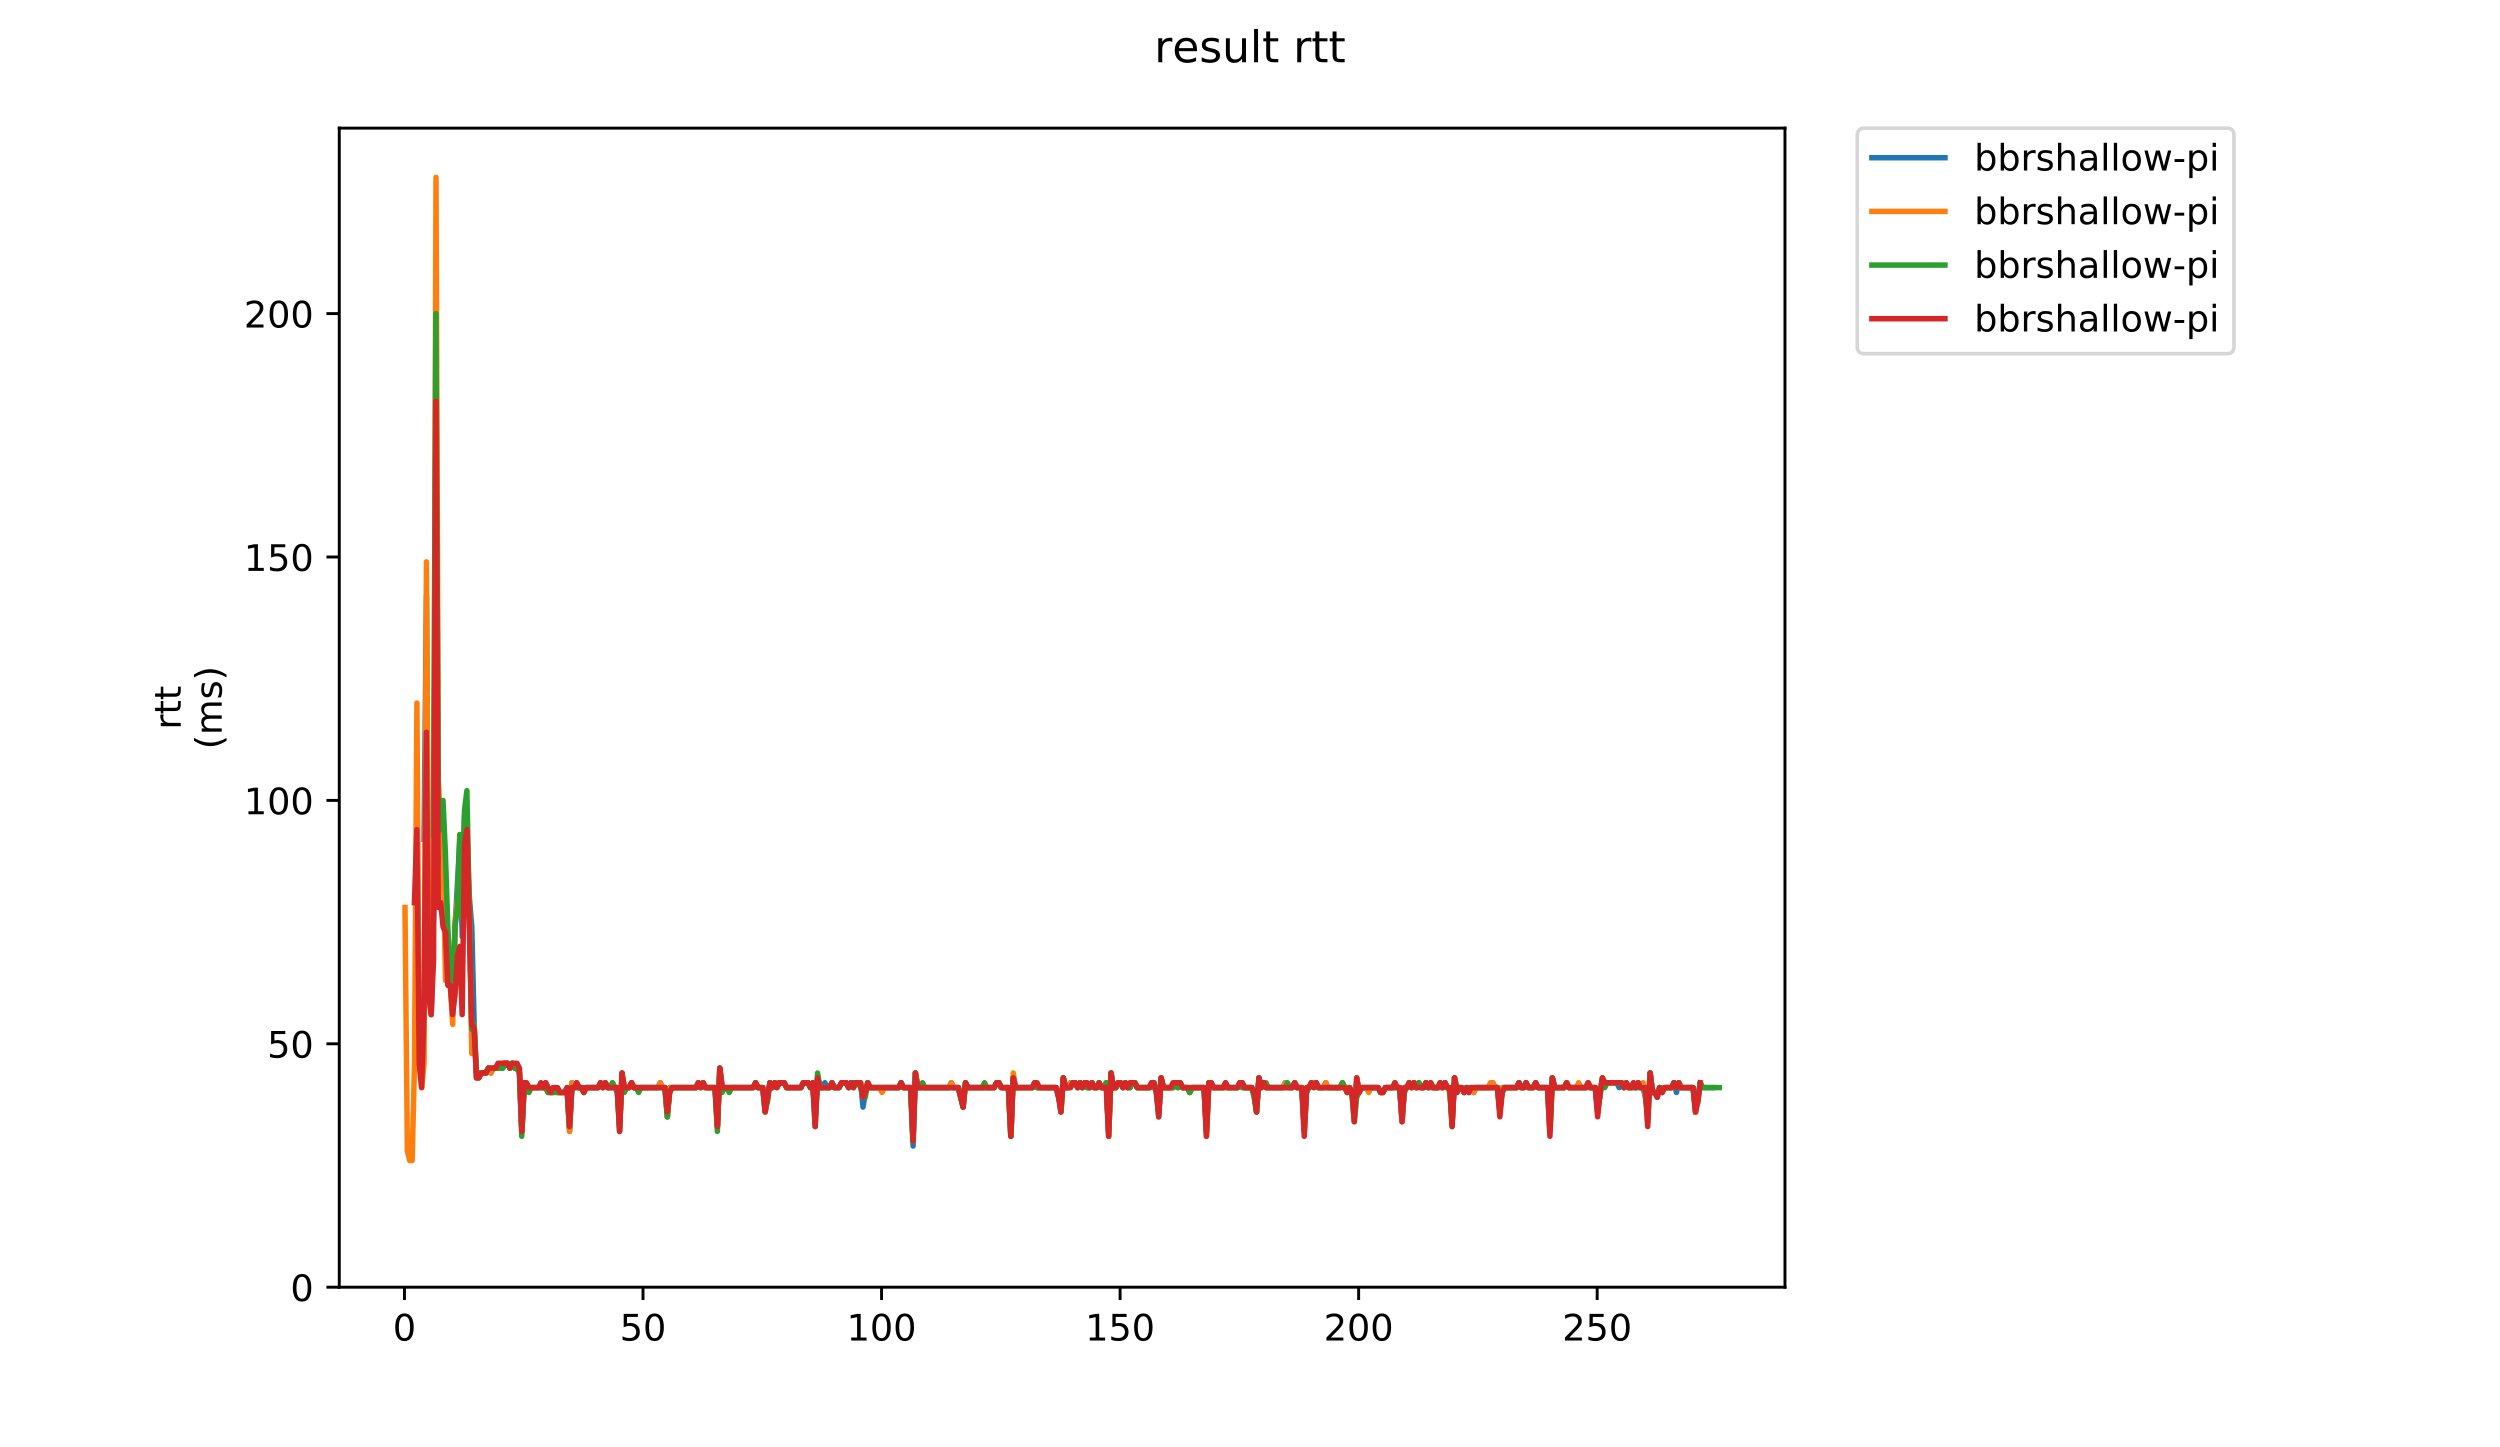 <?xml version="1.0" encoding="utf-8" standalone="no"?>
<!DOCTYPE svg PUBLIC "-//W3C//DTD SVG 1.1//EN"
  "http://www.w3.org/Graphics/SVG/1.1/DTD/svg11.dtd">
<!-- Created with matplotlib (https://matplotlib.org/) -->
<svg height="396pt" version="1.1" viewBox="0 0 684 396" width="684pt" xmlns="http://www.w3.org/2000/svg" xmlns:xlink="http://www.w3.org/1999/xlink">
 <defs>
  <style type="text/css">
*{stroke-linecap:butt;stroke-linejoin:round;}
  </style>
 </defs>
 <g id="figure_1">
  <g id="patch_1">
   <path d="M 0 396 
L 684 396 
L 684 0 
L 0 0 
z
" style="fill:#ffffff;"/>
  </g>
  <g id="axes_1">
   <g id="patch_2">
    <path d="M 92.824 352.174 
L 488.365 352.174 
L 488.365 35.062 
L 92.824 35.062 
z
" style="fill:#ffffff;"/>
   </g>
   <g id="matplotlib.axis_1">
    <g id="xtick_1">
     <g id="line2d_1">
      <defs>
       <path d="M 0 0 
L 0 3.5 
" id="mc2e0152204" style="stroke:#000000;stroke-width:0.8;"/>
      </defs>
      <g>
       <use style="stroke:#000000;stroke-width:0.8;" x="110.661" xlink:href="#mc2e0152204" y="352.174"/>
      </g>
     </g>
     <g id="text_1">
      <!-- 0 -->
      <defs>
       <path d="M 31.781 66.406 
Q 24.172 66.406 20.328 58.906 
Q 16.5 51.422 16.5 36.375 
Q 16.5 21.391 20.328 13.891 
Q 24.172 6.391 31.781 6.391 
Q 39.453 6.391 43.281 13.891 
Q 47.125 21.391 47.125 36.375 
Q 47.125 51.422 43.281 58.906 
Q 39.453 66.406 31.781 66.406 
z
M 31.781 74.219 
Q 44.047 74.219 50.516 64.516 
Q 56.984 54.828 56.984 36.375 
Q 56.984 17.969 50.516 8.266 
Q 44.047 -1.422 31.781 -1.422 
Q 19.531 -1.422 13.062 8.266 
Q 6.594 17.969 6.594 36.375 
Q 6.594 54.828 13.062 64.516 
Q 19.531 74.219 31.781 74.219 
z
" id="DejaVuSans-48"/>
      </defs>
      <g transform="translate(107.48 366.773)scale(0.1 -0.1)">
       <use xlink:href="#DejaVuSans-48"/>
      </g>
     </g>
    </g>
    <g id="xtick_2">
     <g id="line2d_2">
      <g>
       <use style="stroke:#000000;stroke-width:0.8;" x="175.927" xlink:href="#mc2e0152204" y="352.174"/>
      </g>
     </g>
     <g id="text_2">
      <!-- 50 -->
      <defs>
       <path d="M 10.797 72.906 
L 49.516 72.906 
L 49.516 64.594 
L 19.828 64.594 
L 19.828 46.734 
Q 21.969 47.469 24.109 47.828 
Q 26.266 48.188 28.422 48.188 
Q 40.625 48.188 47.75 41.5 
Q 54.891 34.812 54.891 23.391 
Q 54.891 11.625 47.562 5.094 
Q 40.234 -1.422 26.906 -1.422 
Q 22.312 -1.422 17.547 -0.641 
Q 12.797 0.141 7.719 1.703 
L 7.719 11.625 
Q 12.109 9.234 16.797 8.062 
Q 21.484 6.891 26.703 6.891 
Q 35.156 6.891 40.078 11.328 
Q 45.016 15.766 45.016 23.391 
Q 45.016 31 40.078 35.438 
Q 35.156 39.891 26.703 39.891 
Q 22.75 39.891 18.812 39.016 
Q 14.891 38.141 10.797 36.281 
z
" id="DejaVuSans-53"/>
      </defs>
      <g transform="translate(169.564 366.773)scale(0.1 -0.1)">
       <use xlink:href="#DejaVuSans-53"/>
       <use x="63.623" xlink:href="#DejaVuSans-48"/>
      </g>
     </g>
    </g>
    <g id="xtick_3">
     <g id="line2d_3">
      <g>
       <use style="stroke:#000000;stroke-width:0.8;" x="241.193" xlink:href="#mc2e0152204" y="352.174"/>
      </g>
     </g>
     <g id="text_3">
      <!-- 100 -->
      <defs>
       <path d="M 12.406 8.297 
L 28.516 8.297 
L 28.516 63.922 
L 10.984 60.406 
L 10.984 69.391 
L 28.422 72.906 
L 38.281 72.906 
L 38.281 8.297 
L 54.391 8.297 
L 54.391 0 
L 12.406 0 
z
" id="DejaVuSans-49"/>
      </defs>
      <g transform="translate(231.649 366.773)scale(0.1 -0.1)">
       <use xlink:href="#DejaVuSans-49"/>
       <use x="63.623" xlink:href="#DejaVuSans-48"/>
       <use x="127.246" xlink:href="#DejaVuSans-48"/>
      </g>
     </g>
    </g>
    <g id="xtick_4">
     <g id="line2d_4">
      <g>
       <use style="stroke:#000000;stroke-width:0.8;" x="306.459" xlink:href="#mc2e0152204" y="352.174"/>
      </g>
     </g>
     <g id="text_4">
      <!-- 150 -->
      <g transform="translate(296.915 366.773)scale(0.1 -0.1)">
       <use xlink:href="#DejaVuSans-49"/>
       <use x="63.623" xlink:href="#DejaVuSans-53"/>
       <use x="127.246" xlink:href="#DejaVuSans-48"/>
      </g>
     </g>
    </g>
    <g id="xtick_5">
     <g id="line2d_5">
      <g>
       <use style="stroke:#000000;stroke-width:0.8;" x="371.725" xlink:href="#mc2e0152204" y="352.174"/>
      </g>
     </g>
     <g id="text_5">
      <!-- 200 -->
      <defs>
       <path d="M 19.188 8.297 
L 53.609 8.297 
L 53.609 0 
L 7.328 0 
L 7.328 8.297 
Q 12.938 14.109 22.625 23.891 
Q 32.328 33.688 34.812 36.531 
Q 39.547 41.844 41.422 45.531 
Q 43.312 49.219 43.312 52.781 
Q 43.312 58.594 39.234 62.25 
Q 35.156 65.922 28.609 65.922 
Q 23.969 65.922 18.812 64.312 
Q 13.672 62.703 7.812 59.422 
L 7.812 69.391 
Q 13.766 71.781 18.938 73 
Q 24.125 74.219 28.422 74.219 
Q 39.75 74.219 46.484 68.547 
Q 53.219 62.891 53.219 53.422 
Q 53.219 48.922 51.531 44.891 
Q 49.859 40.875 45.406 35.406 
Q 44.188 33.984 37.641 27.219 
Q 31.109 20.453 19.188 8.297 
z
" id="DejaVuSans-50"/>
      </defs>
      <g transform="translate(362.181 366.773)scale(0.1 -0.1)">
       <use xlink:href="#DejaVuSans-50"/>
       <use x="63.623" xlink:href="#DejaVuSans-48"/>
       <use x="127.246" xlink:href="#DejaVuSans-48"/>
      </g>
     </g>
    </g>
    <g id="xtick_6">
     <g id="line2d_6">
      <g>
       <use style="stroke:#000000;stroke-width:0.8;" x="436.991" xlink:href="#mc2e0152204" y="352.174"/>
      </g>
     </g>
     <g id="text_6">
      <!-- 250 -->
      <g transform="translate(427.447 366.773)scale(0.1 -0.1)">
       <use xlink:href="#DejaVuSans-50"/>
       <use x="63.623" xlink:href="#DejaVuSans-53"/>
       <use x="127.246" xlink:href="#DejaVuSans-48"/>
      </g>
     </g>
    </g>
   </g>
   <g id="matplotlib.axis_2">
    <g id="ytick_1">
     <g id="line2d_7">
      <defs>
       <path d="M 0 0 
L -3.5 0 
" id="mb044e1ad4b" style="stroke:#000000;stroke-width:0.8;"/>
      </defs>
      <g>
       <use style="stroke:#000000;stroke-width:0.8;" x="92.824" xlink:href="#mb044e1ad4b" y="352.174"/>
      </g>
     </g>
     <g id="text_7">
      <!-- 0 -->
      <g transform="translate(79.461 355.973)scale(0.1 -0.1)">
       <use xlink:href="#DejaVuSans-48"/>
      </g>
     </g>
    </g>
    <g id="ytick_2">
     <g id="line2d_8">
      <g>
       <use style="stroke:#000000;stroke-width:0.8;" x="92.824" xlink:href="#mb044e1ad4b" y="285.582"/>
      </g>
     </g>
     <g id="text_8">
      <!-- 50 -->
      <g transform="translate(73.099 289.381)scale(0.1 -0.1)">
       <use xlink:href="#DejaVuSans-53"/>
       <use x="63.623" xlink:href="#DejaVuSans-48"/>
      </g>
     </g>
    </g>
    <g id="ytick_3">
     <g id="line2d_9">
      <g>
       <use style="stroke:#000000;stroke-width:0.8;" x="92.824" xlink:href="#mb044e1ad4b" y="218.99"/>
      </g>
     </g>
     <g id="text_9">
      <!-- 100 -->
      <g transform="translate(66.736 222.789)scale(0.1 -0.1)">
       <use xlink:href="#DejaVuSans-49"/>
       <use x="63.623" xlink:href="#DejaVuSans-48"/>
       <use x="127.246" xlink:href="#DejaVuSans-48"/>
      </g>
     </g>
    </g>
    <g id="ytick_4">
     <g id="line2d_10">
      <g>
       <use style="stroke:#000000;stroke-width:0.8;" x="92.824" xlink:href="#mb044e1ad4b" y="152.398"/>
      </g>
     </g>
     <g id="text_10">
      <!-- 150 -->
      <g transform="translate(66.736 156.197)scale(0.1 -0.1)">
       <use xlink:href="#DejaVuSans-49"/>
       <use x="63.623" xlink:href="#DejaVuSans-53"/>
       <use x="127.246" xlink:href="#DejaVuSans-48"/>
      </g>
     </g>
    </g>
    <g id="ytick_5">
     <g id="line2d_11">
      <g>
       <use style="stroke:#000000;stroke-width:0.8;" x="92.824" xlink:href="#mb044e1ad4b" y="85.806"/>
      </g>
     </g>
     <g id="text_11">
      <!-- 200 -->
      <g transform="translate(66.736 89.605)scale(0.1 -0.1)">
       <use xlink:href="#DejaVuSans-50"/>
       <use x="63.623" xlink:href="#DejaVuSans-48"/>
       <use x="127.246" xlink:href="#DejaVuSans-48"/>
      </g>
     </g>
    </g>
    <g id="text_12">
     <!-- rtt -->
     <defs>
      <path d="M 41.109 46.297 
Q 39.594 47.172 37.812 47.578 
Q 36.031 48 33.891 48 
Q 26.266 48 22.188 43.047 
Q 18.109 38.094 18.109 28.812 
L 18.109 0 
L 9.078 0 
L 9.078 54.688 
L 18.109 54.688 
L 18.109 46.188 
Q 20.953 51.172 25.484 53.578 
Q 30.031 56 36.531 56 
Q 37.453 56 38.578 55.875 
Q 39.703 55.766 41.062 55.516 
z
" id="DejaVuSans-114"/>
      <path d="M 18.312 70.219 
L 18.312 54.688 
L 36.812 54.688 
L 36.812 47.703 
L 18.312 47.703 
L 18.312 18.016 
Q 18.312 11.328 20.141 9.422 
Q 21.969 7.516 27.594 7.516 
L 36.812 7.516 
L 36.812 0 
L 27.594 0 
Q 17.188 0 13.234 3.875 
Q 9.281 7.766 9.281 18.016 
L 9.281 47.703 
L 2.688 47.703 
L 2.688 54.688 
L 9.281 54.688 
L 9.281 70.219 
z
" id="DejaVuSans-116"/>
     </defs>
     <g transform="translate(49.459 199.594)rotate(-90)scale(0.1 -0.1)">
      <use xlink:href="#DejaVuSans-114"/>
      <use x="41.113" xlink:href="#DejaVuSans-116"/>
      <use x="80.322" xlink:href="#DejaVuSans-116"/>
     </g>
     <!-- (ms) -->
     <defs>
      <path d="M 31 75.875 
Q 24.469 64.656 21.281 53.656 
Q 18.109 42.672 18.109 31.391 
Q 18.109 20.125 21.312 9.062 
Q 24.516 -2 31 -13.188 
L 23.188 -13.188 
Q 15.875 -1.703 12.234 9.375 
Q 8.594 20.453 8.594 31.391 
Q 8.594 42.281 12.203 53.312 
Q 15.828 64.359 23.188 75.875 
z
" id="DejaVuSans-40"/>
      <path d="M 52 44.188 
Q 55.375 50.25 60.062 53.125 
Q 64.75 56 71.094 56 
Q 79.641 56 84.281 50.016 
Q 88.922 44.047 88.922 33.016 
L 88.922 0 
L 79.891 0 
L 79.891 32.719 
Q 79.891 40.578 77.094 44.375 
Q 74.312 48.188 68.609 48.188 
Q 61.625 48.188 57.562 43.547 
Q 53.516 38.922 53.516 30.906 
L 53.516 0 
L 44.484 0 
L 44.484 32.719 
Q 44.484 40.625 41.703 44.406 
Q 38.922 48.188 33.109 48.188 
Q 26.219 48.188 22.156 43.531 
Q 18.109 38.875 18.109 30.906 
L 18.109 0 
L 9.078 0 
L 9.078 54.688 
L 18.109 54.688 
L 18.109 46.188 
Q 21.188 51.219 25.484 53.609 
Q 29.781 56 35.688 56 
Q 41.656 56 45.828 52.969 
Q 50 49.953 52 44.188 
z
" id="DejaVuSans-109"/>
      <path d="M 44.281 53.078 
L 44.281 44.578 
Q 40.484 46.531 36.375 47.5 
Q 32.281 48.484 27.875 48.484 
Q 21.188 48.484 17.844 46.438 
Q 14.5 44.391 14.5 40.281 
Q 14.5 37.156 16.891 35.375 
Q 19.281 33.594 26.516 31.984 
L 29.594 31.297 
Q 39.156 29.25 43.188 25.516 
Q 47.219 21.781 47.219 15.094 
Q 47.219 7.469 41.188 3.016 
Q 35.156 -1.422 24.609 -1.422 
Q 20.219 -1.422 15.453 -0.562 
Q 10.688 0.297 5.422 2 
L 5.422 11.281 
Q 10.406 8.688 15.234 7.391 
Q 20.062 6.109 24.812 6.109 
Q 31.156 6.109 34.562 8.281 
Q 37.984 10.453 37.984 14.406 
Q 37.984 18.062 35.516 20.016 
Q 33.062 21.969 24.703 23.781 
L 21.578 24.516 
Q 13.234 26.266 9.516 29.906 
Q 5.812 33.547 5.812 39.891 
Q 5.812 47.609 11.281 51.797 
Q 16.75 56 26.812 56 
Q 31.781 56 36.172 55.266 
Q 40.578 54.547 44.281 53.078 
z
" id="DejaVuSans-115"/>
      <path d="M 8.016 75.875 
L 15.828 75.875 
Q 23.141 64.359 26.781 53.312 
Q 30.422 42.281 30.422 31.391 
Q 30.422 20.453 26.781 9.375 
Q 23.141 -1.703 15.828 -13.188 
L 8.016 -13.188 
Q 14.5 -2 17.703 9.062 
Q 20.906 20.125 20.906 31.391 
Q 20.906 42.672 17.703 53.656 
Q 14.5 64.656 8.016 75.875 
z
" id="DejaVuSans-41"/>
     </defs>
     <g transform="translate(60.657 204.995)rotate(-90)scale(0.1 -0.1)">
      <use xlink:href="#DejaVuSans-40"/>
      <use x="39.014" xlink:href="#DejaVuSans-109"/>
      <use x="136.426" xlink:href="#DejaVuSans-115"/>
      <use x="188.525" xlink:href="#DejaVuSans-41"/>
     </g>
    </g>
   </g>
   <g id="line2d_12">
    <path clip-path="url(#p3f44061c74)" d="M 116.027 229.645 
L 116.68 163.053 
L 117.332 272.264 
L 117.985 277.591 
L 118.638 249.622 
L 119.29 103.12 
L 119.943 232.308 
L 120.596 232.308 
L 121.248 236.304 
L 121.901 248.29 
L 122.554 266.936 
L 123.206 266.936 
L 123.859 276.259 
L 124.512 253.618 
L 125.817 229.645 
L 126.47 256.282 
L 127.122 222.985 
L 128.427 245.627 
L 129.08 253.618 
L 129.733 280.255 
L 130.385 294.905 
L 131.038 294.905 
L 131.691 293.573 
L 132.996 293.573 
L 133.649 292.241 
L 134.301 293.573 
L 134.954 292.241 
L 137.565 292.241 
L 138.217 290.909 
L 138.87 290.909 
L 139.523 292.241 
L 140.175 290.909 
L 140.828 292.241 
L 141.481 292.241 
L 142.133 293.573 
L 142.786 309.555 
L 143.439 296.237 
L 144.091 297.569 
L 148.66 297.569 
L 149.313 296.237 
L 150.618 298.9 
L 151.271 298.9 
L 151.923 297.569 
L 152.576 298.9 
L 155.187 298.9 
L 155.839 309.555 
L 156.492 296.237 
L 157.145 297.569 
L 163.671 297.569 
L 164.324 296.237 
L 164.976 297.569 
L 165.629 296.237 
L 166.282 297.569 
L 168.24 297.569 
L 168.892 298.9 
L 169.545 308.223 
L 170.198 294.905 
L 170.85 297.569 
L 172.156 297.569 
L 172.808 296.237 
L 173.461 297.569 
L 179.988 297.569 
L 180.64 296.237 
L 181.293 297.569 
L 181.946 297.569 
L 182.598 305.56 
L 183.251 297.569 
L 190.43 297.569 
L 191.083 296.237 
L 191.736 297.569 
L 192.388 296.237 
L 193.041 297.569 
L 195.651 297.569 
L 196.304 308.223 
L 196.957 292.241 
L 197.609 297.569 
L 206.094 297.569 
L 206.747 296.237 
L 207.399 297.569 
L 208.705 297.569 
L 209.357 304.228 
L 210.663 296.237 
L 211.315 297.569 
L 211.968 296.237 
L 214.579 296.237 
L 215.231 297.569 
L 219.147 297.569 
L 219.8 296.237 
L 221.105 296.237 
L 221.758 297.569 
L 222.411 297.569 
L 223.063 305.56 
L 223.716 294.905 
L 224.369 297.569 
L 225.021 297.569 
L 225.674 296.237 
L 226.327 297.569 
L 226.979 297.569 
L 227.632 296.237 
L 228.284 297.569 
L 229.59 297.569 
L 230.242 296.237 
L 231.548 296.237 
L 232.2 297.569 
L 232.853 296.237 
L 233.506 297.569 
L 234.158 296.237 
L 235.464 296.237 
L 236.116 302.896 
L 236.769 298.9 
L 237.422 296.237 
L 238.074 297.569 
L 245.906 297.569 
L 246.559 296.237 
L 247.212 297.569 
L 249.17 297.569 
L 249.822 313.551 
L 250.475 293.573 
L 251.128 297.569 
L 259.612 297.569 
L 260.265 296.237 
L 260.918 297.569 
L 262.223 297.569 
L 263.528 302.896 
L 264.181 296.237 
L 264.833 297.569 
L 272.013 297.569 
L 272.665 296.237 
L 273.318 296.237 
L 273.971 297.569 
L 275.929 297.569 
L 276.581 310.887 
L 277.234 294.905 
L 277.887 297.569 
L 282.455 297.569 
L 283.108 296.237 
L 283.761 297.569 
L 288.982 297.569 
L 290.287 302.896 
L 290.94 294.905 
L 291.593 297.569 
L 292.245 297.569 
L 292.898 296.237 
L 294.203 296.237 
L 294.856 297.569 
L 295.508 296.237 
L 296.161 297.569 
L 296.814 296.237 
L 297.466 297.569 
L 298.119 297.569 
L 298.772 296.237 
L 299.424 297.569 
L 300.077 297.569 
L 300.73 296.237 
L 301.382 297.569 
L 302.035 297.569 
L 302.688 296.237 
L 303.34 310.887 
L 303.993 293.573 
L 304.646 297.569 
L 305.298 297.569 
L 305.951 296.237 
L 306.604 296.237 
L 307.256 297.569 
L 307.909 296.237 
L 308.562 297.569 
L 309.214 297.569 
L 309.867 296.237 
L 310.52 296.237 
L 311.172 297.569 
L 314.436 297.569 
L 315.088 296.237 
L 315.741 296.237 
L 316.394 298.9 
L 317.046 304.228 
L 317.699 294.905 
L 318.352 297.569 
L 320.962 297.569 
L 321.615 296.237 
L 322.268 297.569 
L 322.92 296.237 
L 323.573 297.569 
L 324.878 297.569 
L 325.531 298.9 
L 326.184 297.569 
L 329.447 297.569 
L 330.099 309.555 
L 330.752 296.237 
L 331.405 297.569 
L 334.668 297.569 
L 335.321 296.237 
L 335.973 297.569 
L 338.584 297.569 
L 339.237 296.237 
L 339.889 296.237 
L 340.542 297.569 
L 342.5 297.569 
L 343.153 298.9 
L 343.805 304.228 
L 344.458 294.905 
L 345.111 297.569 
L 345.763 296.237 
L 346.416 297.569 
L 350.985 297.569 
L 351.637 296.237 
L 352.29 297.569 
L 353.595 297.569 
L 354.248 296.237 
L 354.901 297.569 
L 356.206 297.569 
L 356.859 309.555 
L 357.511 297.569 
L 358.164 297.569 
L 358.817 296.237 
L 360.122 296.237 
L 360.774 297.569 
L 362.08 297.569 
L 362.732 296.237 
L 363.385 297.569 
L 366.648 297.569 
L 367.301 296.237 
L 367.954 297.569 
L 369.259 297.569 
L 369.912 298.9 
L 370.564 304.228 
L 371.217 294.905 
L 371.87 298.9 
L 372.522 297.569 
L 377.091 297.569 
L 377.744 298.9 
L 378.396 298.9 
L 379.049 297.569 
L 382.965 297.569 
L 383.618 306.892 
L 384.27 297.569 
L 384.923 297.569 
L 385.576 296.237 
L 386.228 297.569 
L 386.881 296.237 
L 387.534 297.569 
L 388.186 296.237 
L 388.839 297.569 
L 389.492 297.569 
L 390.144 296.237 
L 390.797 297.569 
L 394.713 297.569 
L 395.365 296.237 
L 396.018 297.569 
L 396.671 297.569 
L 397.323 306.892 
L 397.976 294.905 
L 398.629 298.9 
L 399.281 297.569 
L 399.934 297.569 
L 400.587 298.9 
L 401.239 297.569 
L 401.892 298.9 
L 402.545 297.569 
L 403.197 298.9 
L 403.85 297.569 
L 407.766 297.569 
L 408.419 296.237 
L 409.071 297.569 
L 409.724 297.569 
L 410.377 304.228 
L 411.029 297.569 
L 414.945 297.569 
L 415.598 296.237 
L 416.251 297.569 
L 416.903 297.569 
L 417.556 296.237 
L 418.209 297.569 
L 419.514 297.569 
L 420.167 296.237 
L 420.819 297.569 
L 423.43 297.569 
L 424.083 308.223 
L 424.735 294.905 
L 425.388 297.569 
L 427.998 297.569 
L 428.651 296.237 
L 429.304 297.569 
L 433.872 297.569 
L 434.525 296.237 
L 435.178 297.569 
L 436.483 297.569 
L 437.136 304.228 
L 437.788 298.9 
L 438.441 296.237 
L 442.357 296.237 
L 443.01 297.569 
L 443.662 296.237 
L 444.315 297.569 
L 444.968 296.237 
L 445.62 297.569 
L 449.536 297.569 
L 450.189 300.232 
L 450.842 304.228 
L 451.494 293.573 
L 452.147 298.9 
L 453.452 298.9 
L 454.105 297.569 
L 454.758 298.9 
L 455.41 297.569 
L 457.368 297.569 
L 458.021 296.237 
L 458.674 298.9 
L 459.326 296.237 
L 459.979 297.569 
L 463.242 297.569 
L 463.895 304.228 
L 465.2 296.237 
L 465.853 297.569 
L 468.463 297.569 
L 468.463 297.569 
" style="fill:none;stroke:#1f77b4;stroke-linecap:square;stroke-width:1.5;"/>
   </g>
   <g id="line2d_13">
    <path clip-path="url(#p3f44061c74)" d="M 110.803 248.29 
L 111.456 314.883 
L 112.108 317.546 
L 112.761 317.546 
L 113.414 290.909 
L 114.066 192.353 
L 114.719 290.909 
L 115.372 297.569 
L 116.024 290.909 
L 116.677 153.73 
L 117.33 272.264 
L 117.982 277.591 
L 118.635 248.29 
L 119.288 48.514 
L 119.94 213.663 
L 120.593 226.981 
L 121.246 234.972 
L 121.898 268.268 
L 122.551 268.268 
L 123.204 269.6 
L 123.856 280.255 
L 124.509 252.286 
L 125.162 245.627 
L 125.814 234.972 
L 126.467 250.954 
L 127.12 222.985 
L 127.772 225.649 
L 128.425 248.29 
L 129.078 288.246 
L 129.73 280.255 
L 130.383 294.905 
L 131.036 293.573 
L 132.994 293.573 
L 133.646 292.241 
L 134.299 293.573 
L 134.951 292.241 
L 136.909 292.241 
L 137.562 290.909 
L 138.867 290.909 
L 139.52 292.241 
L 140.173 290.909 
L 140.825 292.241 
L 141.478 292.241 
L 142.131 293.573 
L 142.783 309.555 
L 143.436 297.569 
L 149.31 297.569 
L 149.963 298.9 
L 151.268 298.9 
L 151.921 297.569 
L 152.573 298.9 
L 155.184 298.9 
L 155.837 309.555 
L 156.489 296.237 
L 157.142 297.569 
L 157.795 296.237 
L 158.447 297.569 
L 159.1 297.569 
L 159.753 298.9 
L 160.405 297.569 
L 163.669 297.569 
L 164.321 296.237 
L 164.974 297.569 
L 165.627 296.237 
L 166.279 297.569 
L 166.932 297.569 
L 167.584 296.237 
L 168.237 297.569 
L 168.89 297.569 
L 169.542 308.223 
L 170.195 293.573 
L 170.848 297.569 
L 172.153 297.569 
L 172.806 296.237 
L 173.458 297.569 
L 179.985 297.569 
L 180.638 296.237 
L 181.29 297.569 
L 181.943 297.569 
L 182.596 305.56 
L 183.248 297.569 
L 190.428 297.569 
L 191.08 296.237 
L 191.733 297.569 
L 192.386 296.237 
L 193.038 297.569 
L 195.649 297.569 
L 196.302 308.223 
L 196.954 292.241 
L 197.607 297.569 
L 206.091 297.569 
L 206.744 296.237 
L 207.397 297.569 
L 208.702 297.569 
L 209.355 304.228 
L 210.66 296.237 
L 211.313 297.569 
L 211.965 296.237 
L 214.576 296.237 
L 215.229 297.569 
L 219.145 297.569 
L 219.797 296.237 
L 221.103 296.237 
L 221.755 297.569 
L 222.408 297.569 
L 223.061 305.56 
L 223.713 294.905 
L 224.366 297.569 
L 226.977 297.569 
L 227.629 296.237 
L 228.282 297.569 
L 229.587 297.569 
L 230.24 296.237 
L 231.545 296.237 
L 232.198 297.569 
L 232.851 296.237 
L 233.503 297.569 
L 234.156 296.237 
L 235.461 296.237 
L 236.114 300.232 
L 236.766 298.9 
L 237.419 296.237 
L 238.072 297.569 
L 240.682 297.569 
L 241.335 298.9 
L 241.988 297.569 
L 245.904 297.569 
L 246.556 296.237 
L 247.209 297.569 
L 249.167 297.569 
L 249.82 312.219 
L 250.472 293.573 
L 251.125 297.569 
L 259.61 297.569 
L 260.262 296.237 
L 260.915 297.569 
L 262.22 297.569 
L 263.526 302.896 
L 264.178 296.237 
L 264.831 297.569 
L 272.01 297.569 
L 272.663 296.237 
L 273.315 296.237 
L 273.968 297.569 
L 275.926 297.569 
L 276.579 310.887 
L 277.231 293.573 
L 277.884 297.569 
L 282.453 297.569 
L 283.105 296.237 
L 283.758 297.569 
L 288.979 297.569 
L 289.632 298.9 
L 290.285 304.228 
L 290.937 294.905 
L 291.59 297.569 
L 292.243 297.569 
L 292.895 296.237 
L 294.201 296.237 
L 294.853 297.569 
L 295.506 296.237 
L 296.159 297.569 
L 296.811 296.237 
L 297.464 297.569 
L 298.117 297.569 
L 298.769 296.237 
L 299.422 297.569 
L 300.074 297.569 
L 300.727 296.237 
L 301.38 297.569 
L 302.032 297.569 
L 302.685 296.237 
L 303.338 310.887 
L 303.99 293.573 
L 304.643 297.569 
L 305.296 297.569 
L 305.948 296.237 
L 306.601 296.237 
L 307.254 297.569 
L 307.906 296.237 
L 308.559 297.569 
L 309.212 296.237 
L 310.517 296.237 
L 311.17 297.569 
L 314.433 297.569 
L 315.086 296.237 
L 315.738 296.237 
L 316.391 298.9 
L 317.044 304.228 
L 317.696 294.905 
L 318.349 297.569 
L 320.96 297.569 
L 321.612 296.237 
L 322.265 297.569 
L 322.918 296.237 
L 323.57 297.569 
L 324.876 297.569 
L 325.528 298.9 
L 326.181 297.569 
L 329.444 297.569 
L 330.097 310.887 
L 330.75 296.237 
L 331.402 296.237 
L 332.055 297.569 
L 338.581 297.569 
L 339.234 296.237 
L 339.887 297.569 
L 342.497 297.569 
L 343.15 298.9 
L 343.803 304.228 
L 344.455 294.905 
L 345.108 297.569 
L 345.761 296.237 
L 346.413 297.569 
L 350.982 297.569 
L 351.635 296.237 
L 352.287 297.569 
L 353.593 297.569 
L 354.245 296.237 
L 354.898 297.569 
L 356.203 297.569 
L 356.856 309.555 
L 357.509 297.569 
L 358.161 297.569 
L 358.814 296.237 
L 360.119 296.237 
L 360.772 297.569 
L 362.077 297.569 
L 362.73 296.237 
L 363.383 297.569 
L 366.646 297.569 
L 367.298 296.237 
L 367.951 297.569 
L 369.256 297.569 
L 369.909 298.9 
L 370.562 305.56 
L 371.214 294.905 
L 371.867 298.9 
L 372.52 297.569 
L 373.825 297.569 
L 374.478 298.9 
L 375.13 297.569 
L 377.088 297.569 
L 377.741 298.9 
L 378.394 298.9 
L 379.046 297.569 
L 381.004 297.569 
L 381.657 296.237 
L 382.31 297.569 
L 382.962 297.569 
L 383.615 306.892 
L 384.268 297.569 
L 384.92 297.569 
L 385.573 296.237 
L 386.226 297.569 
L 386.878 296.237 
L 387.531 297.569 
L 388.184 296.237 
L 388.836 297.569 
L 389.489 297.569 
L 390.142 296.237 
L 390.794 297.569 
L 391.447 296.237 
L 392.1 297.569 
L 393.405 297.569 
L 394.058 296.237 
L 394.71 297.569 
L 395.363 296.237 
L 396.668 298.9 
L 397.321 306.892 
L 397.974 294.905 
L 398.626 297.569 
L 399.931 297.569 
L 400.584 298.9 
L 401.237 297.569 
L 401.889 298.9 
L 402.542 297.569 
L 403.195 298.9 
L 403.847 297.569 
L 407.111 297.569 
L 407.763 296.237 
L 408.416 296.237 
L 409.069 297.569 
L 409.721 297.569 
L 410.374 304.228 
L 411.027 297.569 
L 414.943 297.569 
L 415.595 296.237 
L 416.248 297.569 
L 416.901 297.569 
L 417.553 296.237 
L 418.206 297.569 
L 419.511 297.569 
L 420.164 296.237 
L 420.817 297.569 
L 423.427 297.569 
L 424.08 309.555 
L 424.733 294.905 
L 425.385 297.569 
L 427.996 297.569 
L 428.649 296.237 
L 429.301 297.569 
L 431.259 297.569 
L 431.912 296.237 
L 432.565 297.569 
L 433.87 297.569 
L 434.522 296.237 
L 435.175 297.569 
L 436.48 297.569 
L 437.133 304.228 
L 437.786 298.9 
L 438.438 294.905 
L 439.091 296.237 
L 443.66 296.237 
L 444.312 297.569 
L 444.965 296.237 
L 445.618 297.569 
L 446.27 297.569 
L 446.923 296.237 
L 447.576 297.569 
L 448.228 296.237 
L 448.881 297.569 
L 449.534 296.237 
L 450.839 304.228 
L 451.492 293.573 
L 452.144 298.9 
L 453.45 298.9 
L 454.102 297.569 
L 454.755 298.9 
L 455.408 297.569 
L 457.366 297.569 
L 458.018 296.237 
L 458.671 297.569 
L 459.324 296.237 
L 459.976 297.569 
L 463.24 297.569 
L 463.892 304.228 
L 463.892 304.228 
" style="fill:none;stroke:#ff7f0e;stroke-linecap:square;stroke-width:1.5;"/>
   </g>
   <g id="line2d_14">
    <path clip-path="url(#p3f44061c74)" d="M 118.602 228.313 
L 119.255 85.806 
L 119.908 222.985 
L 120.56 226.981 
L 121.213 218.99 
L 121.866 233.64 
L 122.518 253.618 
L 123.171 266.936 
L 123.824 274.927 
L 124.476 253.618 
L 125.129 248.29 
L 125.782 228.313 
L 126.434 250.954 
L 127.087 221.654 
L 127.74 216.326 
L 129.045 281.587 
L 129.698 280.255 
L 130.35 293.573 
L 132.961 293.573 
L 133.614 292.241 
L 137.529 292.241 
L 138.182 290.909 
L 138.835 290.909 
L 139.487 292.241 
L 140.14 290.909 
L 140.793 292.241 
L 141.445 292.241 
L 142.098 293.573 
L 142.751 310.887 
L 143.403 297.569 
L 144.056 297.569 
L 144.709 298.9 
L 145.361 297.569 
L 149.277 297.569 
L 149.93 298.9 
L 154.499 298.9 
L 155.151 297.569 
L 155.804 308.223 
L 156.457 297.569 
L 159.067 297.569 
L 159.72 298.9 
L 160.373 297.569 
L 163.636 297.569 
L 164.289 296.237 
L 164.941 297.569 
L 165.594 296.237 
L 166.247 297.569 
L 166.899 297.569 
L 167.552 296.237 
L 168.205 297.569 
L 168.857 297.569 
L 169.51 309.555 
L 170.162 293.573 
L 170.815 298.9 
L 171.468 297.569 
L 172.12 297.569 
L 172.773 296.237 
L 173.426 297.569 
L 174.078 297.569 
L 174.731 298.9 
L 175.384 297.569 
L 181.91 297.569 
L 182.563 305.56 
L 183.216 298.9 
L 183.868 297.569 
L 190.395 297.569 
L 191.048 296.237 
L 191.7 297.569 
L 192.353 296.237 
L 193.006 297.569 
L 195.616 297.569 
L 196.269 309.555 
L 196.922 292.241 
L 197.574 298.9 
L 198.227 297.569 
L 198.88 297.569 
L 199.532 298.9 
L 200.185 297.569 
L 206.059 297.569 
L 206.711 296.237 
L 207.364 297.569 
L 208.669 297.569 
L 209.322 302.896 
L 209.975 301.564 
L 210.627 296.237 
L 211.28 297.569 
L 211.933 296.237 
L 212.585 297.569 
L 213.238 296.237 
L 214.543 296.237 
L 215.196 297.569 
L 219.112 297.569 
L 219.765 296.237 
L 221.07 296.237 
L 221.723 297.569 
L 222.375 296.237 
L 223.028 308.223 
L 223.681 293.573 
L 224.333 297.569 
L 226.944 297.569 
L 227.597 296.237 
L 228.249 297.569 
L 229.555 297.569 
L 230.207 296.237 
L 231.513 296.237 
L 232.165 297.569 
L 232.818 296.237 
L 234.776 296.237 
L 236.734 300.232 
L 237.386 296.237 
L 238.039 297.569 
L 245.871 297.569 
L 246.524 296.237 
L 247.176 297.569 
L 249.134 297.569 
L 249.787 312.219 
L 250.44 293.573 
L 251.092 297.569 
L 251.745 297.569 
L 252.398 296.237 
L 253.05 297.569 
L 262.188 297.569 
L 263.493 302.896 
L 264.146 296.237 
L 264.798 297.569 
L 268.714 297.569 
L 269.367 296.237 
L 270.019 297.569 
L 271.977 297.569 
L 272.63 296.237 
L 273.283 296.237 
L 273.935 297.569 
L 275.893 297.569 
L 276.546 310.887 
L 277.199 294.905 
L 277.851 297.569 
L 282.42 297.569 
L 283.073 296.237 
L 283.725 297.569 
L 288.947 297.569 
L 289.599 298.9 
L 290.252 304.228 
L 290.905 294.905 
L 291.557 297.569 
L 292.863 297.569 
L 293.515 296.237 
L 294.168 296.237 
L 294.821 297.569 
L 295.473 296.237 
L 296.126 297.569 
L 296.779 296.237 
L 297.431 297.569 
L 298.084 297.569 
L 298.737 296.237 
L 299.389 297.569 
L 300.042 297.569 
L 300.695 296.237 
L 301.347 297.569 
L 302 297.569 
L 302.653 296.237 
L 303.305 309.555 
L 303.958 293.573 
L 304.61 297.569 
L 305.263 297.569 
L 305.916 296.237 
L 306.568 296.237 
L 307.221 297.569 
L 307.874 296.237 
L 308.526 297.569 
L 309.179 297.569 
L 309.832 296.237 
L 310.484 296.237 
L 311.137 297.569 
L 316.358 297.569 
L 317.011 305.56 
L 317.664 294.905 
L 318.316 297.569 
L 320.927 297.569 
L 321.58 296.237 
L 322.232 297.569 
L 322.885 296.237 
L 323.538 297.569 
L 324.843 297.569 
L 325.496 298.9 
L 326.148 297.569 
L 329.412 297.569 
L 330.064 309.555 
L 330.717 296.237 
L 331.37 296.237 
L 332.022 297.569 
L 338.549 297.569 
L 339.201 296.237 
L 339.854 297.569 
L 342.465 297.569 
L 343.117 300.232 
L 343.77 304.228 
L 344.423 294.905 
L 345.075 297.569 
L 345.728 296.237 
L 346.381 296.237 
L 347.033 297.569 
L 351.602 297.569 
L 352.255 296.237 
L 352.907 297.569 
L 353.56 297.569 
L 354.213 296.237 
L 354.865 297.569 
L 356.171 297.569 
L 356.823 308.223 
L 357.476 298.9 
L 358.781 296.237 
L 359.434 297.569 
L 360.087 296.237 
L 360.739 297.569 
L 366.613 297.569 
L 367.266 296.237 
L 368.571 298.9 
L 369.224 297.569 
L 369.876 298.9 
L 370.529 306.892 
L 371.182 300.232 
L 372.487 297.569 
L 377.056 297.569 
L 377.708 298.9 
L 378.361 298.9 
L 379.014 297.569 
L 382.93 297.569 
L 383.582 305.56 
L 384.235 298.9 
L 385.54 296.237 
L 386.193 297.569 
L 386.846 296.237 
L 387.498 297.569 
L 388.151 296.237 
L 388.804 297.569 
L 389.456 297.569 
L 390.109 296.237 
L 390.762 297.569 
L 391.414 296.237 
L 392.067 297.569 
L 393.372 297.569 
L 394.025 296.237 
L 394.678 297.569 
L 395.33 296.237 
L 395.983 297.569 
L 396.636 297.569 
L 397.288 308.223 
L 397.941 294.905 
L 398.594 297.569 
L 399.899 297.569 
L 400.552 298.9 
L 401.204 297.569 
L 409.689 297.569 
L 410.341 302.896 
L 410.994 298.9 
L 411.647 297.569 
L 414.91 297.569 
L 415.563 296.237 
L 416.215 297.569 
L 416.868 297.569 
L 417.521 296.237 
L 418.173 297.569 
L 419.479 297.569 
L 420.131 296.237 
L 420.784 297.569 
L 423.395 297.569 
L 424.047 309.555 
L 424.7 294.905 
L 425.353 297.569 
L 427.963 297.569 
L 428.616 296.237 
L 429.269 297.569 
L 436.448 297.569 
L 437.1 302.896 
L 437.753 300.232 
L 438.406 294.905 
L 439.058 297.569 
L 439.711 296.237 
L 443.627 296.237 
L 444.28 297.569 
L 444.932 296.237 
L 445.585 297.569 
L 447.543 297.569 
L 448.196 296.237 
L 448.848 297.569 
L 449.501 297.569 
L 450.154 298.9 
L 450.806 306.892 
L 451.459 293.573 
L 452.112 298.9 
L 452.764 298.9 
L 453.417 300.232 
L 454.07 297.569 
L 454.722 298.9 
L 455.375 297.569 
L 457.333 297.569 
L 457.986 296.237 
L 458.638 297.569 
L 459.291 296.237 
L 459.944 297.569 
L 463.207 297.569 
L 463.86 302.896 
L 464.512 301.564 
L 465.165 296.237 
L 465.818 297.569 
L 470.386 297.569 
L 470.386 297.569 
" style="fill:none;stroke:#2ca02c;stroke-linecap:square;stroke-width:1.5;"/>
   </g>
   <g id="line2d_15">
    <path clip-path="url(#p3f44061c74)" d="M 113.393 246.959 
L 114.045 226.981 
L 114.698 290.909 
L 115.351 297.569 
L 116.003 277.591 
L 116.656 200.344 
L 117.309 272.264 
L 117.961 277.591 
L 118.614 262.941 
L 119.267 109.779 
L 119.919 248.29 
L 120.572 246.959 
L 121.225 253.618 
L 121.877 254.95 
L 122.53 269.6 
L 123.183 269.6 
L 123.835 277.591 
L 124.488 272.264 
L 125.141 261.609 
L 125.793 258.945 
L 126.446 277.591 
L 127.099 230.977 
L 127.751 226.981 
L 129.057 280.255 
L 129.709 281.587 
L 130.362 294.905 
L 131.015 294.905 
L 131.667 293.573 
L 132.973 293.573 
L 133.625 292.241 
L 135.583 292.241 
L 136.236 290.909 
L 138.847 290.909 
L 139.499 292.241 
L 140.152 290.909 
L 141.457 290.909 
L 142.11 292.241 
L 142.763 309.555 
L 143.415 296.237 
L 144.068 296.237 
L 144.721 297.569 
L 147.331 297.569 
L 147.984 296.237 
L 148.636 297.569 
L 149.289 296.237 
L 150.594 298.9 
L 151.247 297.569 
L 152.552 297.569 
L 153.205 298.9 
L 154.51 298.9 
L 155.163 297.569 
L 155.816 308.223 
L 156.468 297.569 
L 157.121 297.569 
L 157.774 296.237 
L 158.426 297.569 
L 159.079 297.569 
L 159.732 298.9 
L 160.384 297.569 
L 163.648 297.569 
L 164.3 296.237 
L 164.953 297.569 
L 165.606 296.237 
L 166.258 297.569 
L 168.869 297.569 
L 169.522 309.555 
L 170.174 293.573 
L 170.827 297.569 
L 172.132 297.569 
L 172.785 296.237 
L 173.438 297.569 
L 181.922 297.569 
L 182.575 304.228 
L 183.227 298.9 
L 183.88 297.569 
L 190.407 297.569 
L 191.059 296.237 
L 191.712 297.569 
L 192.365 296.237 
L 193.017 297.569 
L 195.628 297.569 
L 196.281 308.223 
L 196.933 292.241 
L 197.586 297.569 
L 206.071 297.569 
L 206.723 296.237 
L 207.376 297.569 
L 208.681 297.569 
L 209.334 304.228 
L 210.639 296.237 
L 211.292 297.569 
L 211.944 296.237 
L 212.597 297.569 
L 213.25 296.237 
L 214.555 296.237 
L 215.208 297.569 
L 219.124 297.569 
L 219.776 296.237 
L 221.082 296.237 
L 221.734 297.569 
L 222.387 296.237 
L 223.04 308.223 
L 223.692 294.905 
L 224.345 297.569 
L 226.956 297.569 
L 227.608 296.237 
L 228.261 297.569 
L 229.566 297.569 
L 230.219 296.237 
L 231.524 296.237 
L 232.177 297.569 
L 232.83 296.237 
L 233.482 297.569 
L 234.135 296.237 
L 235.44 296.237 
L 236.093 300.232 
L 236.746 298.9 
L 237.398 296.237 
L 238.051 297.569 
L 245.883 297.569 
L 246.535 296.237 
L 247.188 297.569 
L 249.146 297.569 
L 249.799 312.219 
L 250.451 293.573 
L 251.104 297.569 
L 262.199 297.569 
L 263.505 302.896 
L 264.157 296.237 
L 264.81 297.569 
L 271.989 297.569 
L 272.642 296.237 
L 273.295 296.237 
L 273.947 297.569 
L 275.905 297.569 
L 276.558 310.887 
L 277.211 294.905 
L 277.863 297.569 
L 282.432 297.569 
L 283.084 296.237 
L 283.737 296.237 
L 284.39 297.569 
L 288.958 297.569 
L 289.611 300.232 
L 290.264 304.228 
L 290.916 294.905 
L 291.569 297.569 
L 292.874 297.569 
L 293.527 296.237 
L 294.18 296.237 
L 294.832 297.569 
L 295.485 296.237 
L 296.138 297.569 
L 296.79 296.237 
L 297.443 296.237 
L 298.096 297.569 
L 298.748 296.237 
L 299.401 297.569 
L 300.054 297.569 
L 300.706 296.237 
L 301.359 297.569 
L 302.664 297.569 
L 303.317 310.887 
L 303.97 293.573 
L 304.622 297.569 
L 305.275 297.569 
L 305.928 296.237 
L 306.58 296.237 
L 307.233 297.569 
L 307.886 296.237 
L 308.538 297.569 
L 309.191 296.237 
L 310.496 296.237 
L 311.149 297.569 
L 314.412 297.569 
L 315.065 296.237 
L 315.717 296.237 
L 316.37 298.9 
L 317.023 305.56 
L 317.675 294.905 
L 318.328 297.569 
L 320.286 297.569 
L 320.939 296.237 
L 322.897 296.237 
L 323.549 297.569 
L 329.423 297.569 
L 330.076 310.887 
L 330.729 296.237 
L 331.381 296.237 
L 332.034 297.569 
L 334.645 297.569 
L 335.297 296.237 
L 335.95 297.569 
L 338.561 297.569 
L 339.213 296.237 
L 339.866 296.237 
L 340.519 297.569 
L 342.477 297.569 
L 343.129 298.9 
L 343.782 304.228 
L 344.435 294.905 
L 345.087 297.569 
L 345.74 296.237 
L 346.392 297.569 
L 353.572 297.569 
L 354.224 296.237 
L 354.877 297.569 
L 356.182 297.569 
L 356.835 310.887 
L 357.488 297.569 
L 358.14 297.569 
L 358.793 296.237 
L 359.446 297.569 
L 360.098 296.237 
L 360.751 297.569 
L 367.93 297.569 
L 368.583 298.9 
L 369.236 297.569 
L 369.888 298.9 
L 370.541 306.892 
L 371.194 294.905 
L 371.846 298.9 
L 372.499 297.569 
L 377.068 297.569 
L 377.72 298.9 
L 378.373 298.9 
L 379.025 297.569 
L 380.983 297.569 
L 381.636 296.237 
L 382.289 297.569 
L 382.941 297.569 
L 383.594 306.892 
L 384.247 297.569 
L 384.899 297.569 
L 385.552 296.237 
L 386.205 297.569 
L 386.857 296.237 
L 387.51 297.569 
L 389.468 297.569 
L 390.121 296.237 
L 390.773 297.569 
L 391.426 296.237 
L 392.079 297.569 
L 393.384 297.569 
L 394.037 296.237 
L 394.689 297.569 
L 395.342 296.237 
L 395.995 297.569 
L 396.647 297.569 
L 397.3 308.223 
L 397.953 294.905 
L 398.605 298.9 
L 399.258 297.569 
L 399.911 297.569 
L 400.563 298.9 
L 401.216 297.569 
L 401.869 298.9 
L 402.521 297.569 
L 409.701 297.569 
L 410.353 305.56 
L 411.006 298.9 
L 411.658 297.569 
L 414.922 297.569 
L 415.574 296.237 
L 416.227 297.569 
L 416.88 297.569 
L 417.532 296.237 
L 418.185 297.569 
L 419.49 297.569 
L 420.143 296.237 
L 420.796 297.569 
L 423.406 297.569 
L 424.059 310.887 
L 424.712 294.905 
L 425.364 297.569 
L 427.975 297.569 
L 428.628 296.237 
L 429.28 297.569 
L 433.849 297.569 
L 434.502 296.237 
L 435.154 297.569 
L 436.46 297.569 
L 437.112 305.56 
L 437.765 298.9 
L 438.418 294.905 
L 439.07 296.237 
L 443.639 296.237 
L 444.292 297.569 
L 444.944 296.237 
L 445.597 297.569 
L 446.249 297.569 
L 446.902 296.237 
L 447.555 297.569 
L 448.207 296.237 
L 448.86 297.569 
L 450.165 297.569 
L 450.818 308.223 
L 451.471 293.573 
L 452.123 298.9 
L 452.776 298.9 
L 453.429 300.232 
L 454.081 297.569 
L 454.734 298.9 
L 455.387 297.569 
L 457.345 297.569 
L 457.997 296.237 
L 458.65 297.569 
L 459.303 296.237 
L 459.955 297.569 
L 463.219 297.569 
L 463.871 304.228 
L 464.524 301.564 
L 465.177 296.237 
L 465.177 296.237 
" style="fill:none;stroke:#d62728;stroke-linecap:square;stroke-width:1.5;"/>
   </g>
   <g id="patch_3">
    <path d="M 92.824 352.174 
L 92.824 35.062 
" style="fill:none;stroke:#000000;stroke-linecap:square;stroke-linejoin:miter;stroke-width:0.8;"/>
   </g>
   <g id="patch_4">
    <path d="M 488.365 352.174 
L 488.365 35.062 
" style="fill:none;stroke:#000000;stroke-linecap:square;stroke-linejoin:miter;stroke-width:0.8;"/>
   </g>
   <g id="patch_5">
    <path d="M 92.824 352.174 
L 488.365 352.174 
" style="fill:none;stroke:#000000;stroke-linecap:square;stroke-linejoin:miter;stroke-width:0.8;"/>
   </g>
   <g id="patch_6">
    <path d="M 92.824 35.062 
L 488.365 35.062 
" style="fill:none;stroke:#000000;stroke-linecap:square;stroke-linejoin:miter;stroke-width:0.8;"/>
   </g>
   <g id="legend_1">
    <g id="patch_7">
     <path d="M 510.142 96.775 
L 609.213 96.775 
Q 611.213 96.775 611.213 94.775 
L 611.213 37.062 
Q 611.213 35.062 609.213 35.062 
L 510.142 35.062 
Q 508.142 35.062 508.142 37.062 
L 508.142 94.775 
Q 508.142 96.775 510.142 96.775 
z
" style="fill:#ffffff;opacity:0.8;stroke:#cccccc;stroke-linejoin:miter;"/>
    </g>
    <g id="line2d_16">
     <path d="M 512.142 43.161 
L 532.142 43.161 
" style="fill:none;stroke:#1f77b4;stroke-linecap:square;stroke-width:1.5;"/>
    </g>
    <g id="line2d_17"/>
    <g id="text_13">
     <!-- bbrshallow-pi -->
     <defs>
      <path d="M 48.688 27.297 
Q 48.688 37.203 44.609 42.844 
Q 40.531 48.484 33.406 48.484 
Q 26.266 48.484 22.188 42.844 
Q 18.109 37.203 18.109 27.297 
Q 18.109 17.391 22.188 11.75 
Q 26.266 6.109 33.406 6.109 
Q 40.531 6.109 44.609 11.75 
Q 48.688 17.391 48.688 27.297 
z
M 18.109 46.391 
Q 20.953 51.266 25.266 53.625 
Q 29.594 56 35.594 56 
Q 45.562 56 51.781 48.094 
Q 58.016 40.188 58.016 27.297 
Q 58.016 14.406 51.781 6.484 
Q 45.562 -1.422 35.594 -1.422 
Q 29.594 -1.422 25.266 0.953 
Q 20.953 3.328 18.109 8.203 
L 18.109 0 
L 9.078 0 
L 9.078 75.984 
L 18.109 75.984 
z
" id="DejaVuSans-98"/>
      <path d="M 54.891 33.016 
L 54.891 0 
L 45.906 0 
L 45.906 32.719 
Q 45.906 40.484 42.875 44.328 
Q 39.844 48.188 33.797 48.188 
Q 26.516 48.188 22.312 43.547 
Q 18.109 38.922 18.109 30.906 
L 18.109 0 
L 9.078 0 
L 9.078 75.984 
L 18.109 75.984 
L 18.109 46.188 
Q 21.344 51.125 25.703 53.562 
Q 30.078 56 35.797 56 
Q 45.219 56 50.047 50.172 
Q 54.891 44.344 54.891 33.016 
z
" id="DejaVuSans-104"/>
      <path d="M 34.281 27.484 
Q 23.391 27.484 19.188 25 
Q 14.984 22.516 14.984 16.5 
Q 14.984 11.719 18.141 8.906 
Q 21.297 6.109 26.703 6.109 
Q 34.188 6.109 38.703 11.406 
Q 43.219 16.703 43.219 25.484 
L 43.219 27.484 
z
M 52.203 31.203 
L 52.203 0 
L 43.219 0 
L 43.219 8.297 
Q 40.141 3.328 35.547 0.953 
Q 30.953 -1.422 24.312 -1.422 
Q 15.922 -1.422 10.953 3.297 
Q 6 8.016 6 15.922 
Q 6 25.141 12.172 29.828 
Q 18.359 34.516 30.609 34.516 
L 43.219 34.516 
L 43.219 35.406 
Q 43.219 41.609 39.141 45 
Q 35.062 48.391 27.688 48.391 
Q 23 48.391 18.547 47.266 
Q 14.109 46.141 10.016 43.891 
L 10.016 52.203 
Q 14.938 54.109 19.578 55.047 
Q 24.219 56 28.609 56 
Q 40.484 56 46.344 49.844 
Q 52.203 43.703 52.203 31.203 
z
" id="DejaVuSans-97"/>
      <path d="M 9.422 75.984 
L 18.406 75.984 
L 18.406 0 
L 9.422 0 
z
" id="DejaVuSans-108"/>
      <path d="M 30.609 48.391 
Q 23.391 48.391 19.188 42.75 
Q 14.984 37.109 14.984 27.297 
Q 14.984 17.484 19.156 11.844 
Q 23.344 6.203 30.609 6.203 
Q 37.797 6.203 41.984 11.859 
Q 46.188 17.531 46.188 27.297 
Q 46.188 37.016 41.984 42.703 
Q 37.797 48.391 30.609 48.391 
z
M 30.609 56 
Q 42.328 56 49.016 48.375 
Q 55.719 40.766 55.719 27.297 
Q 55.719 13.875 49.016 6.219 
Q 42.328 -1.422 30.609 -1.422 
Q 18.844 -1.422 12.172 6.219 
Q 5.516 13.875 5.516 27.297 
Q 5.516 40.766 12.172 48.375 
Q 18.844 56 30.609 56 
z
" id="DejaVuSans-111"/>
      <path d="M 4.203 54.688 
L 13.188 54.688 
L 24.422 12.016 
L 35.594 54.688 
L 46.188 54.688 
L 57.422 12.016 
L 68.609 54.688 
L 77.594 54.688 
L 63.281 0 
L 52.688 0 
L 40.922 44.828 
L 29.109 0 
L 18.5 0 
z
" id="DejaVuSans-119"/>
      <path d="M 4.891 31.391 
L 31.203 31.391 
L 31.203 23.391 
L 4.891 23.391 
z
" id="DejaVuSans-45"/>
      <path d="M 18.109 8.203 
L 18.109 -20.797 
L 9.078 -20.797 
L 9.078 54.688 
L 18.109 54.688 
L 18.109 46.391 
Q 20.953 51.266 25.266 53.625 
Q 29.594 56 35.594 56 
Q 45.562 56 51.781 48.094 
Q 58.016 40.188 58.016 27.297 
Q 58.016 14.406 51.781 6.484 
Q 45.562 -1.422 35.594 -1.422 
Q 29.594 -1.422 25.266 0.953 
Q 20.953 3.328 18.109 8.203 
z
M 48.688 27.297 
Q 48.688 37.203 44.609 42.844 
Q 40.531 48.484 33.406 48.484 
Q 26.266 48.484 22.188 42.844 
Q 18.109 37.203 18.109 27.297 
Q 18.109 17.391 22.188 11.75 
Q 26.266 6.109 33.406 6.109 
Q 40.531 6.109 44.609 11.75 
Q 48.688 17.391 48.688 27.297 
z
" id="DejaVuSans-112"/>
      <path d="M 9.422 54.688 
L 18.406 54.688 
L 18.406 0 
L 9.422 0 
z
M 9.422 75.984 
L 18.406 75.984 
L 18.406 64.594 
L 9.422 64.594 
z
" id="DejaVuSans-105"/>
     </defs>
     <g transform="translate(540.142 46.661)scale(0.1 -0.1)">
      <use xlink:href="#DejaVuSans-98"/>
      <use x="63.477" xlink:href="#DejaVuSans-98"/>
      <use x="126.953" xlink:href="#DejaVuSans-114"/>
      <use x="168.066" xlink:href="#DejaVuSans-115"/>
      <use x="220.166" xlink:href="#DejaVuSans-104"/>
      <use x="283.545" xlink:href="#DejaVuSans-97"/>
      <use x="344.824" xlink:href="#DejaVuSans-108"/>
      <use x="372.607" xlink:href="#DejaVuSans-108"/>
      <use x="400.391" xlink:href="#DejaVuSans-111"/>
      <use x="461.572" xlink:href="#DejaVuSans-119"/>
      <use x="543.359" xlink:href="#DejaVuSans-45"/>
      <use x="579.443" xlink:href="#DejaVuSans-112"/>
      <use x="642.92" xlink:href="#DejaVuSans-105"/>
     </g>
    </g>
    <g id="line2d_18">
     <path d="M 512.142 57.839 
L 532.142 57.839 
" style="fill:none;stroke:#ff7f0e;stroke-linecap:square;stroke-width:1.5;"/>
    </g>
    <g id="line2d_19"/>
    <g id="text_14">
     <!-- bbrshallow-pi -->
     <g transform="translate(540.142 61.339)scale(0.1 -0.1)">
      <use xlink:href="#DejaVuSans-98"/>
      <use x="63.477" xlink:href="#DejaVuSans-98"/>
      <use x="126.953" xlink:href="#DejaVuSans-114"/>
      <use x="168.066" xlink:href="#DejaVuSans-115"/>
      <use x="220.166" xlink:href="#DejaVuSans-104"/>
      <use x="283.545" xlink:href="#DejaVuSans-97"/>
      <use x="344.824" xlink:href="#DejaVuSans-108"/>
      <use x="372.607" xlink:href="#DejaVuSans-108"/>
      <use x="400.391" xlink:href="#DejaVuSans-111"/>
      <use x="461.572" xlink:href="#DejaVuSans-119"/>
      <use x="543.359" xlink:href="#DejaVuSans-45"/>
      <use x="579.443" xlink:href="#DejaVuSans-112"/>
      <use x="642.92" xlink:href="#DejaVuSans-105"/>
     </g>
    </g>
    <g id="line2d_20">
     <path d="M 512.142 72.517 
L 532.142 72.517 
" style="fill:none;stroke:#2ca02c;stroke-linecap:square;stroke-width:1.5;"/>
    </g>
    <g id="line2d_21"/>
    <g id="text_15">
     <!-- bbrshallow-pi -->
     <g transform="translate(540.142 76.017)scale(0.1 -0.1)">
      <use xlink:href="#DejaVuSans-98"/>
      <use x="63.477" xlink:href="#DejaVuSans-98"/>
      <use x="126.953" xlink:href="#DejaVuSans-114"/>
      <use x="168.066" xlink:href="#DejaVuSans-115"/>
      <use x="220.166" xlink:href="#DejaVuSans-104"/>
      <use x="283.545" xlink:href="#DejaVuSans-97"/>
      <use x="344.824" xlink:href="#DejaVuSans-108"/>
      <use x="372.607" xlink:href="#DejaVuSans-108"/>
      <use x="400.391" xlink:href="#DejaVuSans-111"/>
      <use x="461.572" xlink:href="#DejaVuSans-119"/>
      <use x="543.359" xlink:href="#DejaVuSans-45"/>
      <use x="579.443" xlink:href="#DejaVuSans-112"/>
      <use x="642.92" xlink:href="#DejaVuSans-105"/>
     </g>
    </g>
    <g id="line2d_22">
     <path d="M 512.142 87.195 
L 532.142 87.195 
" style="fill:none;stroke:#d62728;stroke-linecap:square;stroke-width:1.5;"/>
    </g>
    <g id="line2d_23"/>
    <g id="text_16">
     <!-- bbrshallow-pi -->
     <g transform="translate(540.142 90.695)scale(0.1 -0.1)">
      <use xlink:href="#DejaVuSans-98"/>
      <use x="63.477" xlink:href="#DejaVuSans-98"/>
      <use x="126.953" xlink:href="#DejaVuSans-114"/>
      <use x="168.066" xlink:href="#DejaVuSans-115"/>
      <use x="220.166" xlink:href="#DejaVuSans-104"/>
      <use x="283.545" xlink:href="#DejaVuSans-97"/>
      <use x="344.824" xlink:href="#DejaVuSans-108"/>
      <use x="372.607" xlink:href="#DejaVuSans-108"/>
      <use x="400.391" xlink:href="#DejaVuSans-111"/>
      <use x="461.572" xlink:href="#DejaVuSans-119"/>
      <use x="543.359" xlink:href="#DejaVuSans-45"/>
      <use x="579.443" xlink:href="#DejaVuSans-112"/>
      <use x="642.92" xlink:href="#DejaVuSans-105"/>
     </g>
    </g>
   </g>
  </g>
  <g id="text_17">
   <!-- result rtt -->
   <defs>
    <path d="M 56.203 29.594 
L 56.203 25.203 
L 14.891 25.203 
Q 15.484 15.922 20.484 11.062 
Q 25.484 6.203 34.422 6.203 
Q 39.594 6.203 44.453 7.469 
Q 49.312 8.734 54.109 11.281 
L 54.109 2.781 
Q 49.266 0.734 44.188 -0.344 
Q 39.109 -1.422 33.891 -1.422 
Q 20.797 -1.422 13.156 6.188 
Q 5.516 13.812 5.516 26.812 
Q 5.516 40.234 12.766 48.109 
Q 20.016 56 32.328 56 
Q 43.359 56 49.781 48.891 
Q 56.203 41.797 56.203 29.594 
z
M 47.219 32.234 
Q 47.125 39.594 43.094 43.984 
Q 39.062 48.391 32.422 48.391 
Q 24.906 48.391 20.391 44.141 
Q 15.875 39.891 15.188 32.172 
z
" id="DejaVuSans-101"/>
    <path d="M 8.5 21.578 
L 8.5 54.688 
L 17.484 54.688 
L 17.484 21.922 
Q 17.484 14.156 20.5 10.266 
Q 23.531 6.391 29.594 6.391 
Q 36.859 6.391 41.078 11.031 
Q 45.312 15.672 45.312 23.688 
L 45.312 54.688 
L 54.297 54.688 
L 54.297 0 
L 45.312 0 
L 45.312 8.406 
Q 42.047 3.422 37.719 1 
Q 33.406 -1.422 27.688 -1.422 
Q 18.266 -1.422 13.375 4.438 
Q 8.5 10.297 8.5 21.578 
z
M 31.109 56 
z
" id="DejaVuSans-117"/>
    <path id="DejaVuSans-32"/>
   </defs>
   <g transform="translate(315.818 17.038)scale(0.12 -0.12)">
    <use xlink:href="#DejaVuSans-114"/>
    <use x="41.082" xlink:href="#DejaVuSans-101"/>
    <use x="102.605" xlink:href="#DejaVuSans-115"/>
    <use x="154.705" xlink:href="#DejaVuSans-117"/>
    <use x="218.084" xlink:href="#DejaVuSans-108"/>
    <use x="245.867" xlink:href="#DejaVuSans-116"/>
    <use x="285.076" xlink:href="#DejaVuSans-32"/>
    <use x="316.863" xlink:href="#DejaVuSans-114"/>
    <use x="357.977" xlink:href="#DejaVuSans-116"/>
    <use x="397.186" xlink:href="#DejaVuSans-116"/>
   </g>
  </g>
 </g>
 <defs>
  <clipPath id="p3f44061c74">
   <rect height="317.112" width="395.541" x="92.824" y="35.062"/>
  </clipPath>
 </defs>
</svg>
